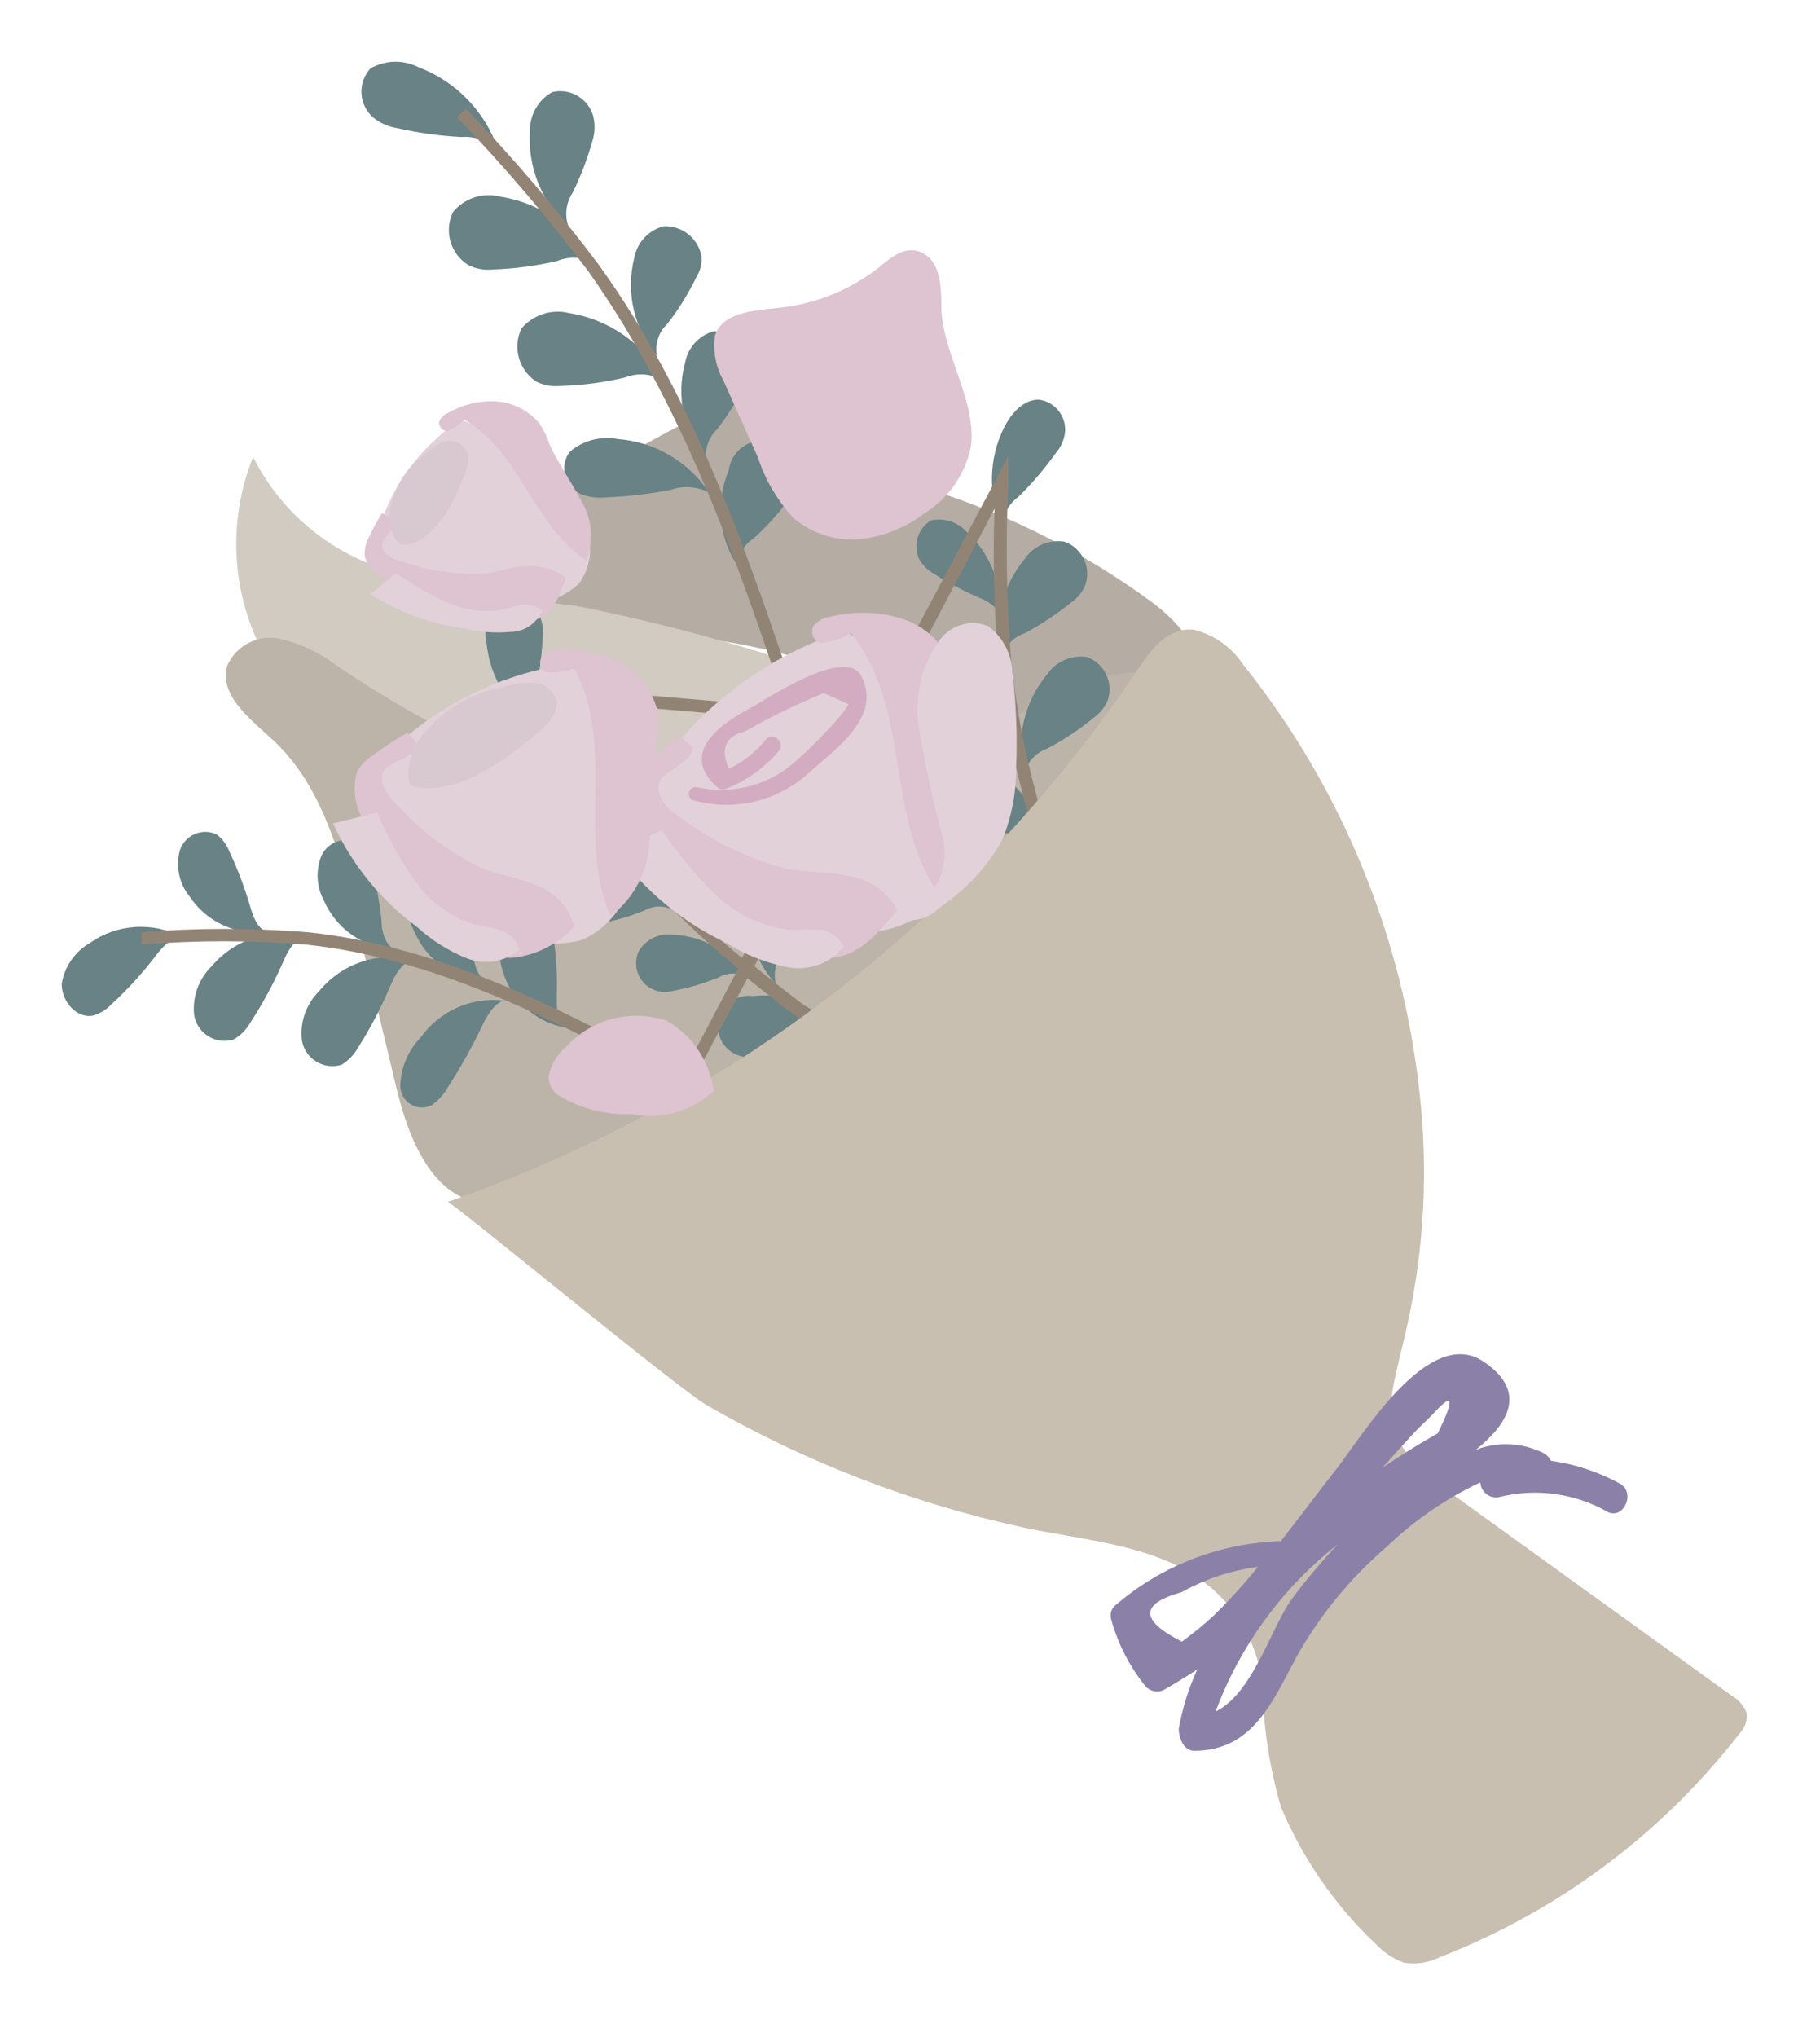 <svg width="118" height="132" viewBox="0 0 118 132" fill="none" xmlns="http://www.w3.org/2000/svg">
<g filter="url(#filter0_d_176_5609)">
<path d="M66.505 42.672C69.274 43.284 72.144 43.284 74.913 42.672C75.929 42.447 76.82 41.843 77.404 40.981C78.65 38.891 76.603 36.422 74.646 34.998C70.387 31.877 65.656 29.459 60.633 27.835C59.063 27.485 57.618 26.717 56.451 25.611C56.177 25.329 55.966 24.992 55.833 24.622C55.7 24.253 55.648 23.858 55.679 23.467C55.711 23.075 55.826 22.695 56.016 22.351C56.207 22.007 56.469 21.708 56.784 21.474C55.027 19.25 51.468 20.073 48.866 21.251C41.347 24.634 34.322 29.019 27.979 34.286L46.263 37.467C48.319 37.761 50.35 38.215 52.336 38.824C53.982 39.358 55.517 40.114 57.14 40.692C60.188 41.661 63.325 42.325 66.505 42.672Z" fill="#B5ADA4"/>
<path d="M17.345 38.824C19.249 41.206 21.752 43.041 24.596 44.14C36.47 49.49 49.825 50.582 62.41 47.232C63.066 47.127 63.663 46.797 64.101 46.298C65.035 44.897 63.122 43.34 61.543 42.739C53.762 39.422 45.66 36.917 37.364 35.265C33.354 34.83 29.383 34.086 25.486 33.041C23.535 32.513 21.718 31.578 20.153 30.298C18.589 29.017 17.314 27.42 16.411 25.612C15.554 27.741 15.193 30.037 15.355 32.326C15.517 34.615 16.197 36.837 17.345 38.824Z" fill="#D1CBC2"/>
<path d="M79.05 42.917C80.54 46.409 77.56 50.079 74.757 52.637C70.561 56.478 66.26 60.185 61.856 63.759C58.874 66.415 55.497 68.591 51.846 70.209C46.33 72.434 40.146 71.967 34.407 73.457C33.434 73.792 32.412 73.965 31.382 73.969C28.023 73.702 26.466 69.742 25.688 66.45L23.085 55.595C22.084 51.391 20.861 46.92 17.747 44.007C16.257 42.627 14.144 41.048 14.744 39.113C15.029 38.48 15.523 37.965 16.142 37.654C16.762 37.342 17.47 37.252 18.147 37.4C19.473 37.702 20.717 38.286 21.795 39.113C26.985 42.631 32.607 45.464 38.523 47.543C43.839 49.412 49.644 50.68 55.027 48.922C59.276 47.543 62.701 44.474 66.46 42.049C68.429 40.657 70.732 39.813 73.133 39.602C74.336 39.515 75.537 39.783 76.589 40.372C77.641 40.961 78.496 41.846 79.05 42.917Z" fill="#BCB4A8"/>
<path d="M32.471 8.751C31.916 8.601 31.329 8.613 30.781 8.787C30.233 8.96 29.747 9.288 29.379 9.73C29.085 10.323 29.023 11.005 29.203 11.642C29.384 12.279 29.796 12.826 30.358 13.177C30.853 13.425 31.409 13.525 31.959 13.466C33.368 13.417 34.768 13.231 36.141 12.91C36.548 12.74 36.992 12.675 37.432 12.721C37.871 12.768 38.292 12.925 38.654 13.177C38.038 12.01 37.159 11.002 36.085 10.234C35.012 9.465 33.774 8.958 32.471 8.751Z" fill="#688285"/>
<path d="M34.363 4.436C34.36 3.932 34.493 3.437 34.747 3.003C35.001 2.568 35.368 2.211 35.809 1.967C36.362 1.835 36.946 1.921 37.438 2.207C37.93 2.492 38.295 2.956 38.456 3.502C38.579 3.983 38.579 4.488 38.456 4.97C38.129 6.172 37.69 7.342 37.143 8.462C36.925 8.784 36.784 9.153 36.734 9.54C36.684 9.926 36.725 10.319 36.854 10.686C35.991 9.902 35.319 8.932 34.887 7.849C34.455 6.766 34.276 5.599 34.363 4.436Z" fill="#688285"/>
<path d="M41.124 12.71C41.213 12.225 41.438 11.775 41.773 11.412C42.108 11.05 42.538 10.79 43.015 10.664C43.595 10.633 44.165 10.815 44.62 11.175C45.075 11.536 45.382 12.05 45.484 12.621C45.517 13.09 45.4 13.557 45.151 13.956C44.627 15.046 43.985 16.075 43.238 17.025C42.966 17.284 42.765 17.608 42.652 17.965C42.539 18.323 42.519 18.704 42.593 19.072C41.86 18.204 41.344 17.175 41.089 16.068C40.834 14.962 40.846 13.811 41.124 12.71Z" fill="#688285"/>
<path d="M44.416 19.516C44.502 19.037 44.72 18.591 45.046 18.229C45.373 17.867 45.794 17.604 46.262 17.47C46.839 17.453 47.402 17.64 47.854 17.998C48.306 18.357 48.616 18.863 48.731 19.427C48.751 19.902 48.635 20.373 48.398 20.784C47.861 21.86 47.22 22.88 46.485 23.832C46.209 24.088 46.004 24.411 45.887 24.769C45.77 25.127 45.746 25.508 45.818 25.878C45.09 25.009 44.582 23.976 44.338 22.869C44.094 21.761 44.121 20.611 44.416 19.516Z" fill="#688285"/>
<path d="M47.241 26.501C47.278 26.209 47.372 25.927 47.517 25.671C47.663 25.415 47.857 25.19 48.09 25.01C48.322 24.829 48.588 24.696 48.871 24.618C49.155 24.54 49.452 24.518 49.744 24.555C50.036 24.591 50.318 24.685 50.574 24.83C50.83 24.976 51.054 25.17 51.235 25.403C51.416 25.635 51.549 25.901 51.627 26.185C51.705 26.468 51.727 26.765 51.69 27.057C51.662 27.517 51.482 27.955 51.178 28.303C50.495 29.264 49.703 30.145 48.821 30.927C48.51 31.124 48.261 31.402 48.1 31.732C47.939 32.062 47.873 32.431 47.909 32.796C47.272 31.89 46.876 30.836 46.76 29.735C46.643 28.634 46.809 27.52 47.241 26.501Z" fill="#688285"/>
<path d="M36.898 16.291C36.341 16.152 35.755 16.172 35.209 16.349C34.662 16.526 34.176 16.853 33.806 17.292C33.522 17.888 33.465 18.566 33.645 19.201C33.825 19.835 34.231 20.383 34.785 20.74C35.282 20.98 35.838 21.073 36.386 21.007C37.796 20.971 39.198 20.785 40.568 20.451C40.978 20.292 41.42 20.233 41.857 20.28C42.295 20.326 42.714 20.476 43.082 20.718C42.467 19.549 41.588 18.541 40.514 17.772C39.441 17.004 38.202 16.497 36.898 16.291Z" fill="#688285"/>
<path d="M40.056 24.455C39.503 24.347 38.934 24.368 38.39 24.514C37.846 24.661 37.343 24.93 36.92 25.3C36.762 25.523 36.656 25.778 36.609 26.047C36.563 26.316 36.578 26.592 36.653 26.855C36.728 27.117 36.86 27.36 37.041 27.564C37.222 27.769 37.447 27.93 37.698 28.036C38.202 28.223 38.743 28.291 39.278 28.236C40.689 28.177 42.094 28.014 43.481 27.747C43.887 27.604 44.317 27.547 44.746 27.577C45.174 27.608 45.592 27.726 45.973 27.925C45.316 26.934 44.441 26.107 43.416 25.505C42.391 24.904 41.241 24.545 40.056 24.455Z" fill="#688285"/>
<path d="M27.156 0.365C26.669 0.114 26.127 -0.011 25.579 0.001C25.032 0.012 24.495 0.161 24.02 0.432C23.817 0.652 23.66 0.912 23.56 1.194C23.46 1.477 23.418 1.777 23.437 2.076C23.456 2.375 23.535 2.667 23.669 2.935C23.804 3.203 23.991 3.441 24.22 3.635C24.659 3.981 25.18 4.211 25.732 4.302C27.107 4.613 28.506 4.807 29.914 4.88C30.353 4.846 30.795 4.905 31.209 5.055C31.623 5.204 32.001 5.441 32.316 5.748C31.909 4.524 31.235 3.406 30.342 2.475C29.45 1.544 28.361 0.823 27.156 0.365Z" fill="#688285"/>
<path d="M66.437 32.218C66.718 31.807 67.109 31.484 67.566 31.287C68.023 31.09 68.526 31.027 69.017 31.106C69.565 31.302 70.014 31.706 70.268 32.23C70.522 32.754 70.56 33.356 70.374 33.908C70.187 34.355 69.879 34.74 69.485 35.02C68.533 35.787 67.513 36.464 66.437 37.045C66.069 37.163 65.738 37.374 65.477 37.659C65.216 37.944 65.033 38.292 64.947 38.668C64.673 37.552 64.665 36.386 64.924 35.266C65.182 34.145 65.701 33.101 66.437 32.218Z" fill="#688285"/>
<path d="M62.722 30.527C62.438 30.193 62.069 29.942 61.654 29.801C61.239 29.66 60.793 29.634 60.364 29.726C59.944 29.977 59.633 30.377 59.493 30.847C59.353 31.316 59.394 31.821 59.608 32.262C59.822 32.631 60.129 32.938 60.498 33.152C61.411 33.741 62.37 34.254 63.367 34.686C63.946 34.931 64.635 35.22 64.835 35.977C64.92 34.967 64.773 33.952 64.407 33.008C64.041 32.064 63.465 31.215 62.722 30.527Z" fill="#688285"/>
<path d="M63.056 39.803C62.724 39.531 62.32 39.362 61.894 39.314C61.468 39.267 61.037 39.344 60.653 39.536C60.278 39.867 60.026 40.315 59.937 40.808C59.849 41.3 59.928 41.808 60.164 42.249C60.427 42.568 60.774 42.806 61.165 42.939C62.134 43.333 63.14 43.631 64.168 43.829C64.496 43.829 64.818 43.918 65.1 44.087C65.382 44.255 65.613 44.496 65.769 44.785C65.749 43.798 65.492 42.83 65.02 41.963C64.548 41.096 63.874 40.355 63.056 39.803Z" fill="#688285"/>
<path d="M64.837 46.142C64.505 45.871 64.102 45.701 63.675 45.654C63.249 45.607 62.818 45.684 62.435 45.875C62.043 46.19 61.779 46.636 61.689 47.13C61.599 47.624 61.69 48.134 61.945 48.567C62.186 48.899 62.53 49.142 62.924 49.256C63.895 49.668 64.91 49.966 65.949 50.146C66.275 50.16 66.591 50.254 66.871 50.421C67.151 50.588 67.384 50.822 67.551 51.102C67.531 50.118 67.274 49.154 66.801 48.29C66.329 47.426 65.655 46.69 64.837 46.142Z" fill="#688285"/>
<path d="M66.994 52.303C66.621 52.096 66.196 52.001 65.77 52.028C65.344 52.056 64.935 52.205 64.592 52.459C64.247 52.83 64.039 53.308 64.002 53.814C63.966 54.32 64.103 54.823 64.392 55.239C64.673 55.522 65.041 55.703 65.437 55.751C66.444 55.986 67.473 56.113 68.507 56.129C68.819 56.08 69.139 56.116 69.433 56.233C69.726 56.351 69.983 56.545 70.175 56.797C70.074 55.838 69.729 54.921 69.172 54.134C68.615 53.348 67.865 52.717 66.994 52.303Z" fill="#688285"/>
<path d="M67.884 39.714C68.164 39.301 68.554 38.975 69.011 38.775C69.467 38.574 69.971 38.506 70.465 38.579C71.013 38.776 71.462 39.18 71.715 39.704C71.969 40.228 72.007 40.83 71.822 41.382C71.634 41.828 71.326 42.214 70.932 42.494C69.992 43.278 68.971 43.956 67.884 44.518C67.523 44.649 67.199 44.865 66.94 45.147C66.68 45.43 66.493 45.772 66.394 46.142C66.125 45.029 66.12 43.868 66.379 42.752C66.637 41.636 67.153 40.596 67.884 39.714Z" fill="#688285"/>
<path d="M70.464 46.698C70.77 46.334 71.151 46.041 71.581 45.837C72.011 45.634 72.48 45.526 72.955 45.519C73.184 45.576 73.397 45.683 73.58 45.832C73.763 45.981 73.91 46.168 74.012 46.38C74.114 46.593 74.168 46.825 74.17 47.061C74.172 47.297 74.122 47.53 74.023 47.744C73.798 48.16 73.478 48.519 73.089 48.789C72.138 49.566 71.126 50.265 70.064 50.88C69.463 51.236 68.729 51.658 68.551 52.415C68.413 51.379 68.513 50.326 68.845 49.335C69.177 48.344 69.73 47.442 70.464 46.698Z" fill="#688285"/>
<path d="M65.102 23.698C65.592 22.764 66.326 21.919 67.327 21.896C67.587 21.927 67.838 22.008 68.066 22.137C68.294 22.266 68.493 22.439 68.653 22.647C68.813 22.854 68.929 23.091 68.996 23.345C69.062 23.598 69.077 23.862 69.039 24.121C68.957 24.601 68.741 25.048 68.417 25.411C67.7 26.414 66.896 27.352 66.014 28.214C65.708 28.439 65.456 28.73 65.275 29.064C65.094 29.399 64.99 29.769 64.969 30.149C64.514 29.13 64.29 28.024 64.313 26.909C64.336 25.793 64.606 24.697 65.102 23.698Z" fill="#688285"/>
<path d="M37.365 44.073C37.371 43.572 37.519 43.084 37.79 42.663C38.062 42.242 38.446 41.906 38.9 41.693C39.466 41.591 40.05 41.7 40.542 41.999C41.033 42.299 41.399 42.767 41.569 43.317C41.65 43.788 41.604 44.272 41.435 44.718C41.067 45.891 40.583 47.023 39.989 48.099C39.741 48.407 39.579 48.775 39.521 49.166C39.462 49.557 39.509 49.957 39.656 50.324C38.804 49.539 38.152 48.563 37.753 47.476C37.355 46.389 37.221 45.222 37.365 44.073Z" fill="#688285"/>
<path d="M33.294 44.674C32.871 44.552 32.423 44.546 31.997 44.655C31.571 44.765 31.181 44.986 30.869 45.297C30.642 45.735 30.586 46.243 30.714 46.721C30.841 47.198 31.143 47.611 31.559 47.877C31.946 48.065 32.375 48.149 32.805 48.122C33.894 48.139 34.983 48.042 36.052 47.833C36.376 47.73 36.718 47.703 37.053 47.753C37.389 47.803 37.708 47.929 37.987 48.122C37.517 47.23 36.85 46.456 36.037 45.859C35.224 45.262 34.286 44.856 33.294 44.674Z" fill="#688285"/>
<path d="M38.656 52.237C38.217 52.179 37.77 52.255 37.374 52.453C36.978 52.651 36.65 52.963 36.432 53.349C36.301 53.833 36.338 54.346 36.536 54.806C36.734 55.266 37.081 55.646 37.522 55.885C37.915 55.995 38.33 55.995 38.723 55.885C39.782 55.699 40.819 55.4 41.815 54.995C42.1 54.835 42.422 54.751 42.749 54.751C43.076 54.751 43.398 54.835 43.683 54.995C43.132 54.162 42.386 53.476 41.51 52.995C40.634 52.515 39.655 52.255 38.656 52.237Z" fill="#688285"/>
<path d="M43.617 56.575C43.177 56.517 42.731 56.593 42.334 56.791C41.938 56.989 41.61 57.301 41.392 57.687C41.253 58.011 41.208 58.368 41.264 58.717C41.319 59.065 41.472 59.391 41.704 59.656C41.937 59.922 42.24 60.116 42.579 60.216C42.917 60.316 43.277 60.318 43.617 60.222C44.646 60.031 45.652 59.733 46.62 59.333C46.901 59.175 47.219 59.092 47.543 59.092C47.866 59.092 48.184 59.175 48.466 59.333C47.935 58.52 47.219 57.846 46.375 57.366C45.532 56.886 44.586 56.615 43.617 56.575Z" fill="#688285"/>
<path d="M48.822 60.556C48.3 60.479 47.769 60.613 47.345 60.928C46.922 61.243 46.641 61.713 46.564 62.235C46.487 62.757 46.621 63.289 46.936 63.712C47.251 64.135 47.721 64.416 48.243 64.493C48.633 64.575 49.039 64.528 49.4 64.36C50.37 64.008 51.295 63.545 52.158 62.98C52.398 62.771 52.69 62.629 53.002 62.57C53.316 62.512 53.639 62.538 53.938 62.647C53.336 61.889 52.549 61.299 51.653 60.933C50.757 60.567 49.782 60.437 48.822 60.556Z" fill="#688285"/>
<path d="M42.636 49.523C42.652 49.024 42.805 48.54 43.08 48.123C43.355 47.707 43.741 47.375 44.193 47.165C44.757 47.057 45.341 47.161 45.833 47.456C46.326 47.752 46.692 48.218 46.862 48.767C46.943 49.245 46.897 49.735 46.729 50.19C46.357 51.354 45.873 52.479 45.283 53.549C45.048 53.863 44.893 54.23 44.831 54.617C44.769 55.005 44.802 55.401 44.927 55.773C44.084 54.983 43.438 54.005 43.04 52.92C42.642 51.835 42.504 50.671 42.636 49.523Z" fill="#688285"/>
<path d="M48.688 54.039C48.722 53.549 48.868 53.074 49.115 52.649C49.362 52.225 49.703 51.863 50.112 51.592C50.335 51.51 50.575 51.479 50.812 51.502C51.048 51.525 51.277 51.602 51.48 51.726C51.684 51.85 51.856 52.019 51.985 52.219C52.114 52.419 52.196 52.646 52.225 52.882C52.27 53.351 52.201 53.824 52.025 54.261C51.67 55.426 51.231 56.563 50.712 57.664C50.503 57.97 50.357 58.314 50.284 58.678C50.212 59.041 50.214 59.415 50.29 59.778C49.596 59.01 49.091 58.093 48.813 57.097C48.535 56.101 48.492 55.054 48.688 54.039Z" fill="#688285"/>
<path d="M31.538 37.667C31.432 37.188 31.45 36.689 31.59 36.218C31.73 35.747 31.988 35.32 32.339 34.976C32.572 34.859 32.826 34.79 33.087 34.772C33.347 34.755 33.608 34.79 33.855 34.875C34.101 34.96 34.328 35.093 34.523 35.267C34.717 35.441 34.874 35.652 34.986 35.888C35.172 36.338 35.24 36.828 35.186 37.312C35.126 38.539 34.962 39.759 34.697 40.959C34.562 41.322 34.509 41.709 34.544 42.094C34.578 42.479 34.699 42.852 34.897 43.184C33.964 42.57 33.178 41.757 32.597 40.803C32.016 39.849 31.655 38.778 31.538 37.667Z" fill="#688285"/>
<path d="M13.742 58.599C13.321 59.007 12.998 59.505 12.798 60.056C12.598 60.607 12.525 61.196 12.586 61.779C12.631 62.059 12.736 62.326 12.892 62.563C13.048 62.799 13.253 63 13.493 63.151C13.733 63.303 14.002 63.402 14.283 63.441C14.563 63.481 14.849 63.46 15.121 63.381C15.589 63.122 15.975 62.736 16.234 62.269C17.015 61.072 17.7 59.815 18.28 58.51C18.614 57.731 19.036 56.841 19.859 56.663C18.761 56.383 17.605 56.415 16.524 56.757C15.443 57.099 14.48 57.737 13.742 58.599Z" fill="#688285"/>
<path d="M12.296 54.105C11.964 53.697 11.733 53.216 11.621 52.703C11.509 52.189 11.519 51.656 11.651 51.147C11.723 50.908 11.846 50.687 12.011 50.5C12.176 50.313 12.379 50.163 12.607 50.062C12.835 49.961 13.083 49.91 13.332 49.913C13.582 49.916 13.828 49.972 14.053 50.079C14.41 50.358 14.686 50.726 14.854 51.147C15.387 52.275 15.834 53.442 16.189 54.639C16.389 55.328 16.634 56.151 17.323 56.396C16.355 56.522 15.371 56.374 14.482 55.969C13.594 55.564 12.836 54.918 12.296 54.105Z" fill="#688285"/>
<path d="M20.995 54.35C20.755 53.902 20.618 53.405 20.595 52.897C20.572 52.389 20.663 51.882 20.861 51.414C20.973 51.189 21.131 50.991 21.327 50.834C21.522 50.676 21.749 50.563 21.992 50.502C22.235 50.441 22.488 50.433 22.735 50.479C22.981 50.525 23.215 50.624 23.419 50.769C23.723 51.109 23.93 51.523 24.02 51.97C24.358 53.157 24.596 54.369 24.732 55.596C24.732 56.307 24.932 57.175 25.555 57.531C24.574 57.478 23.627 57.152 22.821 56.59C22.016 56.028 21.383 55.252 20.995 54.35Z" fill="#688285"/>
<path d="M26.867 56.374C26.617 55.917 26.474 55.409 26.451 54.888C26.428 54.367 26.525 53.849 26.734 53.371C26.848 53.149 27.008 52.954 27.203 52.799C27.399 52.644 27.625 52.532 27.867 52.471C28.109 52.41 28.361 52.401 28.607 52.445C28.853 52.489 29.086 52.585 29.292 52.726C29.599 53.063 29.807 53.479 29.892 53.927C30.262 55.141 30.529 56.384 30.693 57.642C30.693 58.376 30.893 59.221 31.516 59.577C30.516 59.544 29.546 59.225 28.722 58.657C27.898 58.089 27.254 57.297 26.867 56.374Z" fill="#688285"/>
<path d="M32.583 58.888C32.419 58.407 32.364 57.897 32.422 57.393C32.48 56.889 32.648 56.404 32.916 55.974C33.053 55.776 33.229 55.608 33.433 55.481C33.637 55.355 33.865 55.271 34.102 55.235C34.34 55.2 34.582 55.214 34.815 55.276C35.047 55.337 35.264 55.446 35.452 55.596C35.711 55.971 35.864 56.409 35.897 56.863C36.074 58.093 36.141 59.336 36.097 60.578C36.097 61.312 36.097 62.179 36.675 62.602C35.712 62.432 34.817 61.993 34.093 61.336C33.368 60.679 32.845 59.83 32.583 58.888Z" fill="#688285"/>
<path d="M20.704 60.222C20.287 60.632 19.968 61.132 19.771 61.683C19.575 62.233 19.506 62.822 19.57 63.403C19.614 63.688 19.719 63.96 19.878 64.201C20.038 64.441 20.247 64.644 20.492 64.796C20.737 64.948 21.012 65.046 21.298 65.082C21.584 65.118 21.875 65.091 22.15 65.005C22.596 64.733 22.964 64.349 23.218 63.893C23.996 62.667 24.673 61.38 25.242 60.044C25.575 59.266 25.998 58.376 26.821 58.198C25.714 57.922 24.552 57.966 23.469 58.325C22.387 58.683 21.428 59.341 20.704 60.222Z" fill="#688285"/>
<path d="M27.267 63.247C26.463 64.081 25.996 65.182 25.955 66.339C25.949 66.585 26.007 66.828 26.125 67.044C26.242 67.26 26.414 67.441 26.624 67.57C26.833 67.698 27.073 67.769 27.319 67.776C27.564 67.782 27.808 67.724 28.024 67.607C28.442 67.298 28.791 66.904 29.047 66.45C29.821 65.257 30.52 64.017 31.138 62.736C31.494 61.98 31.939 61.09 32.65 60.845C31.62 60.726 30.577 60.886 29.63 61.309C28.683 61.732 27.867 62.401 27.267 63.247Z" fill="#688285"/>
<path d="M5.802 57.13C5.324 57.41 4.915 57.793 4.603 58.251C4.291 58.709 4.085 59.23 4 59.777C4 60.889 4.934 62.002 6.002 61.824C6.481 61.695 6.913 61.433 7.248 61.067C8.245 60.156 9.16 59.158 9.984 58.087C10.473 57.442 11.051 56.73 11.852 56.752C10.909 56.244 9.842 56.01 8.773 56.077C7.704 56.144 6.674 56.509 5.802 57.13Z" fill="#688285"/>
<path d="M73.778 65.427L60.966 68.296H60.81C56.828 65.627 52.513 62.736 48.465 59.399L44.55 66.717L44.194 66.539C36.898 62.602 28.624 58.131 19.837 57.219C16.292 56.93 12.729 56.93 9.183 57.219V56.418C12.773 56.129 16.381 56.129 19.971 56.418C28.868 57.353 36.987 61.712 44.261 65.627L47.864 58.776C44.811 56.267 42.01 53.466 39.501 50.413C37.115 47.399 34.916 44.242 32.917 40.959L32.494 40.27L50.956 41.827C47.887 32.596 44.283 22.208 38.122 13.555C35.493 10.065 32.655 6.737 29.625 3.59L30.203 3.034C33.256 6.211 36.116 9.568 38.767 13.088C45.217 21.985 48.776 32.729 51.913 42.16L52.113 42.739L34.029 41.204C35.831 44.24 37.822 47.159 39.99 49.946C42.423 52.919 45.142 55.646 48.109 58.087L65.37 25.567V27.279C65.196 31.076 65.256 34.879 65.548 38.668C66.46 48.099 70.263 57.063 73.622 64.982L73.778 65.427ZM61.121 67.451L72.666 64.849C69.329 56.997 65.615 48.121 64.703 38.735C64.44 35.487 64.366 32.226 64.48 28.97L48.91 58.62C52.936 61.913 57.14 64.782 61.121 67.451Z" fill="#928475"/>
<path d="M81.852 105.288C81.766 104.403 81.556 103.534 81.23 102.707C78.538 96.234 71.976 96.19 66.304 94.989C59.108 93.42 52.198 90.749 45.818 87.07C43.927 85.98 29.246 73.835 29.024 73.902C47.268 67.534 62.961 55.43 73.756 39.402C74.623 38.068 75.78 36.6 77.448 36.822C78.731 37.154 79.847 37.946 80.584 39.046C86.97 47.036 90.944 56.682 92.04 66.851C92.6 71.842 92.337 76.892 91.261 81.798C89.882 87.96 88.748 88.961 94.954 93.41L112.259 105.888C112.723 106.149 113.078 106.567 113.26 107.067C113.275 107.299 113.241 107.532 113.161 107.75C113.08 107.969 112.955 108.168 112.793 108.335C107.753 114.839 101.041 119.852 93.374 122.838C92.64 123.209 91.805 123.334 90.994 123.194C90.322 122.936 89.714 122.534 89.215 122.015C86.566 119.508 84.468 116.478 83.053 113.117C82.312 110.571 81.908 107.939 81.852 105.288Z" fill="#C8BFB1"/>
<path d="M105.007 92.142C103.625 91.389 102.118 90.891 100.558 90.674C100.462 90.483 100.316 90.322 100.136 90.207C99.454 89.853 98.704 89.649 97.938 89.607C97.171 89.564 96.404 89.686 95.687 89.962C97.6 88.427 99.179 86.292 96.221 84.267C92.617 81.799 88.258 89.183 86.612 91.252C85.41 92.787 84.232 94.366 83.031 95.901C82.906 95.878 82.777 95.878 82.652 95.901C78.82 96.098 75.165 97.57 72.265 100.083C72.152 100.193 72.072 100.333 72.033 100.485C71.994 100.638 71.997 100.799 72.042 100.95C72.478 102.534 73.235 104.01 74.266 105.288C74.406 105.442 74.589 105.551 74.792 105.598C74.995 105.646 75.207 105.631 75.401 105.555C76.157 105.132 76.869 104.687 77.625 104.198C77.06 105.423 76.656 106.717 76.424 108.046C76.424 108.624 76.736 109.469 77.425 109.469C81.229 109.469 82.519 106.266 84.098 103.308C85.627 100.612 87.615 98.204 89.971 96.19C91.738 94.505 93.766 93.115 95.976 92.075C95.983 92.22 96.022 92.362 96.088 92.491C96.154 92.62 96.247 92.734 96.361 92.825C96.474 92.915 96.606 92.98 96.747 93.016C96.888 93.052 97.034 93.057 97.177 93.031C99.58 92.424 102.125 92.775 104.273 94.01C105.318 94.455 106.053 92.698 105.007 92.142ZM92.862 87.693C94.219 86.18 94.352 86.581 93.218 88.894C92.061 89.539 90.86 90.296 89.637 91.118C90.371 90.296 91.105 89.472 91.861 88.672L92.862 87.693ZM76.602 99.193C78.138 98.338 79.82 97.78 81.562 97.547C80.673 98.645 79.722 99.692 78.715 100.683C78.053 101.295 77.355 101.867 76.624 102.396C73.911 101.017 73.888 99.949 76.602 99.193ZM78.826 106.889C80.419 102.637 83.151 98.905 86.723 96.101C85.651 97.233 84.648 98.429 83.72 99.682C82.385 101.573 81.251 105.644 78.893 106.889H78.826Z" fill="#8B81A8"/>
<path d="M35.565 65.761C35.562 66.008 35.622 66.251 35.739 66.469C35.855 66.687 36.025 66.872 36.232 67.007C37.639 67.852 39.262 68.269 40.903 68.208C41.851 68.399 42.83 68.364 43.762 68.105C44.693 67.846 45.551 67.37 46.264 66.717C46.145 65.776 45.81 64.874 45.285 64.083C44.76 63.292 44.06 62.633 43.239 62.157C42.112 61.776 40.9 61.728 39.748 62.02C38.595 62.312 37.552 62.932 36.743 63.803C36.137 64.3 35.72 64.992 35.565 65.761Z" fill="#DEC3D0"/>
<path d="M42.036 47.299C42.036 48.099 42.77 48.745 43.415 49.278L46.195 51.503C48.018 53.172 50.071 54.573 52.29 55.662C53.347 56.189 54.512 56.463 55.693 56.463C56.874 56.463 58.039 56.189 59.096 55.662C59.923 55.101 60.603 54.349 61.079 53.47C61.555 52.592 61.813 51.612 61.832 50.613C61.839 48.439 61.369 46.29 60.453 44.318C59.345 41.338 57.389 38.748 54.826 36.867C49.826 38.455 45.498 41.664 42.525 45.986C42.225 46.36 42.053 46.82 42.036 47.299Z" fill="#E2D1D9"/>
<path d="M48.488 41.982C46.73 42.917 44.039 44.807 46.464 46.987C46.549 47.073 46.66 47.13 46.779 47.151C46.899 47.17 47.022 47.152 47.131 47.098C48.441 46.571 49.601 45.731 50.512 44.652C50.934 44.162 50.134 43.406 49.689 43.895C49.2 44.491 48.622 45.009 47.976 45.43L47.264 45.831C46.686 44.54 47.02 43.717 48.288 43.406C49.941 42.474 51.65 41.642 53.404 40.915L55.027 41.649C54.654 42.206 54.23 42.727 53.759 43.206C53.133 43.891 52.472 44.545 51.78 45.163C50.925 45.986 49.883 46.586 48.743 46.912C47.602 47.237 46.4 47.279 45.24 47.032C45.18 47.012 45.116 47.005 45.053 47.013C44.989 47.02 44.928 47.04 44.874 47.073C44.819 47.105 44.773 47.149 44.736 47.202C44.7 47.254 44.676 47.313 44.664 47.376C44.653 47.439 44.656 47.503 44.671 47.564C44.687 47.626 44.716 47.684 44.755 47.733C44.795 47.783 44.845 47.823 44.902 47.852C44.959 47.88 45.021 47.897 45.084 47.899C46.4 48.246 47.783 48.249 49.1 47.906C50.417 47.563 51.623 46.886 52.603 45.942C54.227 44.496 57.185 42.45 55.85 39.825C54.805 37.801 49.422 41.493 48.488 41.982Z" fill="#D3ACC1"/>
<path d="M61.832 39.469C61.958 40.204 61.995 40.95 61.944 41.694C61.944 43.918 62.522 45.965 62.633 48.1C62.765 49.13 62.669 50.176 62.349 51.165C62.03 52.153 61.497 53.058 60.787 53.816C57.384 48.923 59.074 41.761 55.159 37.023C54.557 37.402 53.868 37.624 53.157 37.668C53.053 37.628 52.957 37.566 52.879 37.486C52.8 37.406 52.74 37.309 52.702 37.204C52.663 37.098 52.649 36.985 52.658 36.873C52.668 36.762 52.702 36.653 52.757 36.556C52.901 36.384 53.077 36.242 53.275 36.139C53.474 36.036 53.691 35.974 53.914 35.955C55.441 35.584 57.041 35.638 58.54 36.111C59.315 36.371 60.017 36.811 60.589 37.395C61.161 37.979 61.587 38.69 61.832 39.469Z" fill="#DEC3D0"/>
<path d="M44.038 43.673C43.255 44.292 42.512 44.961 41.814 45.675C41.393 46.055 41.066 46.527 40.858 47.054C40.785 47.689 40.856 48.332 41.063 48.936C41.271 49.54 41.611 50.09 42.059 50.546C44.437 53.644 47.601 56.048 51.223 57.509C52.086 57.907 53.031 58.098 53.981 58.065C55.828 57.909 57.029 56.307 58.185 54.995C57.866 54.402 57.411 53.891 56.859 53.505C56.307 53.119 55.672 52.867 55.005 52.771C53.692 52.481 52.402 52.548 51.09 52.326C48.631 51.708 46.318 50.612 44.283 49.1C43.482 48.589 42.57 47.833 42.704 46.876C42.837 45.92 44.795 45.608 44.928 44.429L44.038 43.673Z" fill="#DEC3D0"/>
<path d="M54.716 57.353C54.574 57.06 54.362 56.806 54.098 56.616C53.834 56.426 53.526 56.304 53.203 56.263C52.574 56.219 51.942 56.219 51.313 56.263C49.491 56.094 47.78 55.309 46.464 54.038C45.126 52.763 43.939 51.337 42.927 49.79L39.924 51.147C41.765 53.711 44.231 55.763 47.087 57.108C48.306 57.874 49.655 58.41 51.068 58.687C51.74 58.813 52.433 58.756 53.075 58.521C53.717 58.286 54.284 57.883 54.716 57.353Z" fill="#E2D1D9"/>
<path d="M65.638 39.58C65.885 41.617 65.967 43.67 65.882 45.719C65.897 47.327 65.595 48.922 64.993 50.413C63.989 52.206 62.571 53.731 60.855 54.862C60.555 55.184 60.173 55.418 59.75 55.54C59.327 55.661 58.878 55.665 58.453 55.551C58.965 54.55 60.233 54.128 60.811 53.171C61.314 52.112 61.377 50.897 60.989 49.79C60.42 47.665 59.959 45.512 59.61 43.34C59.413 42.308 59.435 41.247 59.672 40.224C59.91 39.202 60.358 38.24 60.989 37.401C61.343 36.95 61.833 36.625 62.386 36.477C62.94 36.329 63.527 36.364 64.058 36.577C64.532 36.925 64.921 37.376 65.195 37.897C65.468 38.417 65.62 38.993 65.638 39.58Z" fill="#E2D1D9"/>
<path d="M24.352 31.84C24.675 32.331 25.179 32.675 25.754 32.796L28.134 33.686C29.716 34.348 31.375 34.812 33.072 35.065C33.858 35.224 34.669 35.196 35.442 34.983C36.215 34.771 36.927 34.38 37.521 33.841C37.911 33.323 38.157 32.709 38.231 32.064C38.305 31.419 38.206 30.765 37.943 30.171C37.326 28.84 36.44 27.651 35.341 26.679C33.84 25.067 31.947 23.872 29.847 23.209C27.106 25.036 25.147 27.82 24.352 31.017C24.267 31.284 24.267 31.572 24.352 31.84Z" fill="#E2D1D9"/>
<path d="M34.962 23.432C35.239 23.836 35.456 24.278 35.608 24.744C36.164 26.034 37.076 27.235 37.698 28.503C38.047 29.068 38.255 29.708 38.305 30.37C38.355 31.032 38.246 31.696 37.988 32.307C34.473 29.927 33.784 25.322 30.091 23.187C29.795 23.525 29.421 23.784 29.001 23.943C28.926 23.941 28.852 23.922 28.785 23.89C28.717 23.858 28.656 23.813 28.606 23.757C28.556 23.701 28.518 23.635 28.494 23.564C28.471 23.493 28.461 23.418 28.467 23.343C28.516 23.21 28.593 23.09 28.693 22.99C28.793 22.89 28.913 22.813 29.046 22.764C29.949 22.239 30.982 21.977 32.026 22.008C32.589 22.024 33.141 22.16 33.647 22.405C34.153 22.651 34.601 23 34.962 23.432Z" fill="#DEC3D0"/>
<path d="M24.753 29.259C24.442 29.793 24.153 30.327 23.886 30.883C23.727 31.193 23.643 31.536 23.641 31.884C23.641 32.663 24.531 33.308 25.309 33.775C27.602 35.221 30.214 36.084 32.917 36.288C33.551 36.363 34.194 36.31 34.807 36.133C35.942 35.688 36.298 34.509 36.698 33.463C36.337 33.17 35.92 32.952 35.473 32.822C35.026 32.693 34.558 32.653 34.096 32.707C33.184 32.707 32.383 33.063 31.493 33.174C29.745 33.26 27.996 33.027 26.333 32.485C25.688 32.329 24.887 32.017 24.776 31.461C24.664 30.905 25.754 30.305 25.51 29.593L24.753 29.259Z" fill="#DEC3D0"/>
<path d="M35.141 35.576C34.973 35.427 34.774 35.316 34.559 35.251C34.344 35.186 34.118 35.168 33.895 35.198C33.479 35.265 33.069 35.369 32.672 35.51C31.429 35.727 30.15 35.564 29.002 35.043C27.828 34.519 26.71 33.878 25.665 33.13L24.019 34.509C25.867 35.697 27.957 36.456 30.136 36.733C31.096 36.97 32.088 37.045 33.072 36.956C33.515 36.958 33.949 36.828 34.317 36.582C34.686 36.336 34.972 35.986 35.141 35.576Z" fill="#E2D1D9"/>
<path d="M26.244 31.306H26.488C28.401 30.727 29.358 28.659 30.092 26.857C30.337 26.234 30.559 25.5 30.092 24.988C29.918 24.8 29.692 24.667 29.442 24.608C29.192 24.548 28.931 24.565 28.69 24.655C28.223 24.86 27.8 25.155 27.445 25.522C26.786 26.009 26.244 26.638 25.859 27.361C25.474 28.085 25.256 28.885 25.221 29.704C25.281 30.225 25.472 30.723 25.776 31.15C25.839 31.207 25.913 31.251 25.993 31.278C26.074 31.305 26.159 31.314 26.244 31.306Z" fill="#D8C8D0"/>
<path d="M24.019 46.387C24.026 46.769 24.111 47.145 24.268 47.492C24.425 47.84 24.65 48.153 24.931 48.411L27.022 50.947C28.37 52.748 29.965 54.35 31.76 55.707C32.598 56.361 33.578 56.81 34.62 57.019C35.663 57.227 36.74 57.189 37.766 56.908C38.612 56.518 39.351 55.928 39.917 55.187C40.483 54.447 40.859 53.579 41.013 52.66C41.362 50.678 41.278 48.645 40.768 46.698C40.262 43.829 38.941 41.165 36.965 39.024C32.282 39.672 27.955 41.882 24.686 45.297C24.349 45.577 24.115 45.96 24.019 46.387Z" fill="#E2D1D9"/>
<path d="M42.727 42.606C42.723 43.288 42.641 43.967 42.482 44.63C42.17 46.565 42.326 48.567 42.104 50.524C42.07 51.468 41.827 52.393 41.392 53.231C40.957 54.07 40.342 54.801 39.59 55.373C37.366 50.28 39.946 44.252 37.233 39.314C36.637 39.54 35.997 39.624 35.364 39.558C35.276 39.505 35.2 39.434 35.142 39.349C35.085 39.264 35.046 39.167 35.029 39.065C35.012 38.964 35.017 38.86 35.044 38.761C35.072 38.661 35.12 38.569 35.186 38.491C35.334 38.353 35.511 38.251 35.703 38.189C35.895 38.128 36.098 38.109 36.298 38.135C37.707 38.05 39.11 38.367 40.347 39.047C40.991 39.416 41.542 39.929 41.955 40.546C42.368 41.164 42.632 41.869 42.727 42.606Z" fill="#DEC3D0"/>
<path d="M26.444 43.473C25.668 43.9 24.924 44.383 24.219 44.919C23.779 45.189 23.412 45.563 23.152 46.009C22.993 46.569 22.957 47.157 23.045 47.733C23.134 48.308 23.344 48.858 23.663 49.345C25.277 52.516 27.702 55.202 30.692 57.131C31.393 57.629 32.2 57.956 33.05 58.087C34.661 57.972 36.163 57.23 37.232 56.019C37.059 55.414 36.745 54.858 36.316 54.398C35.886 53.938 35.354 53.586 34.763 53.371C33.673 52.904 32.538 52.749 31.382 52.326C29.295 51.361 27.421 49.993 25.865 48.3C25.243 47.699 24.553 46.854 24.82 46.076C25.087 45.297 26.844 45.275 27.044 44.229L26.444 43.473Z" fill="#DEC3D0"/>
<path d="M33.673 57.553C33.602 57.264 33.458 56.999 33.255 56.781C33.053 56.563 32.799 56.4 32.517 56.307C31.971 56.137 31.414 56.01 30.848 55.929C29.255 55.459 27.867 54.463 26.911 53.104C25.938 51.713 25.118 50.222 24.464 48.656L21.595 49.367C22.802 52.014 24.662 54.31 27 56.04C27.955 56.923 29.063 57.624 30.27 58.109C30.834 58.333 31.449 58.399 32.048 58.301C32.648 58.203 33.209 57.945 33.673 57.553Z" fill="#E2D1D9"/>
<path d="M26.688 46.898C26.771 46.962 26.872 47.001 26.977 47.01C29.646 47.477 32.337 45.541 34.606 43.718C35.34 43.139 36.163 42.361 36.074 41.493C36.015 41.158 35.844 40.853 35.59 40.627C35.336 40.401 35.013 40.267 34.673 40.248C33.963 40.191 33.25 40.29 32.582 40.537C31.429 40.749 30.332 41.194 29.357 41.844C28.382 42.494 27.549 43.336 26.91 44.318C26.598 44.977 26.453 45.703 26.487 46.431C26.487 46.519 26.505 46.605 26.54 46.685C26.574 46.766 26.624 46.838 26.688 46.898Z" fill="#D8C8D0"/>
<path d="M51.467 29.593C52.079 30.106 52.789 30.489 53.554 30.719C54.319 30.948 55.123 31.019 55.916 30.927C57.371 30.738 58.752 30.17 59.92 29.281C60.691 28.805 61.356 28.177 61.877 27.435C62.397 26.693 62.76 25.853 62.945 24.966C63.345 22.075 61.188 19.072 61.032 16.069C61.032 14.779 61.032 13.088 59.898 12.443C58.763 11.798 57.807 12.665 56.984 13.333C55.092 14.816 52.815 15.727 50.422 15.957C48.82 16.136 46.819 16.247 46.351 17.759C46.214 18.765 46.409 19.789 46.907 20.673L49.132 25.633C49.613 27.107 50.41 28.459 51.467 29.593Z" fill="#DEC3D0"/>
</g>
<defs>
<filter id="filter0_d_176_5609" x="0" y="0" width="117.263" height="131.25" filterUnits="userSpaceOnUse" color-interpolation-filters="sRGB">
<feFlood flood-opacity="0" result="BackgroundImageFix"/>
<feColorMatrix in="SourceAlpha" type="matrix" values="0 0 0 0 0 0 0 0 0 0 0 0 0 0 0 0 0 0 127 0" result="hardAlpha"/>
<feOffset dy="4"/>
<feGaussianBlur stdDeviation="2"/>
<feComposite in2="hardAlpha" operator="out"/>
<feColorMatrix type="matrix" values="0 0 0 0 0 0 0 0 0 0 0 0 0 0 0 0 0 0 0.25 0"/>
<feBlend mode="normal" in2="BackgroundImageFix" result="effect1_dropShadow_176_5609"/>
<feBlend mode="normal" in="SourceGraphic" in2="effect1_dropShadow_176_5609" result="shape"/>
</filter>
</defs>
</svg>

